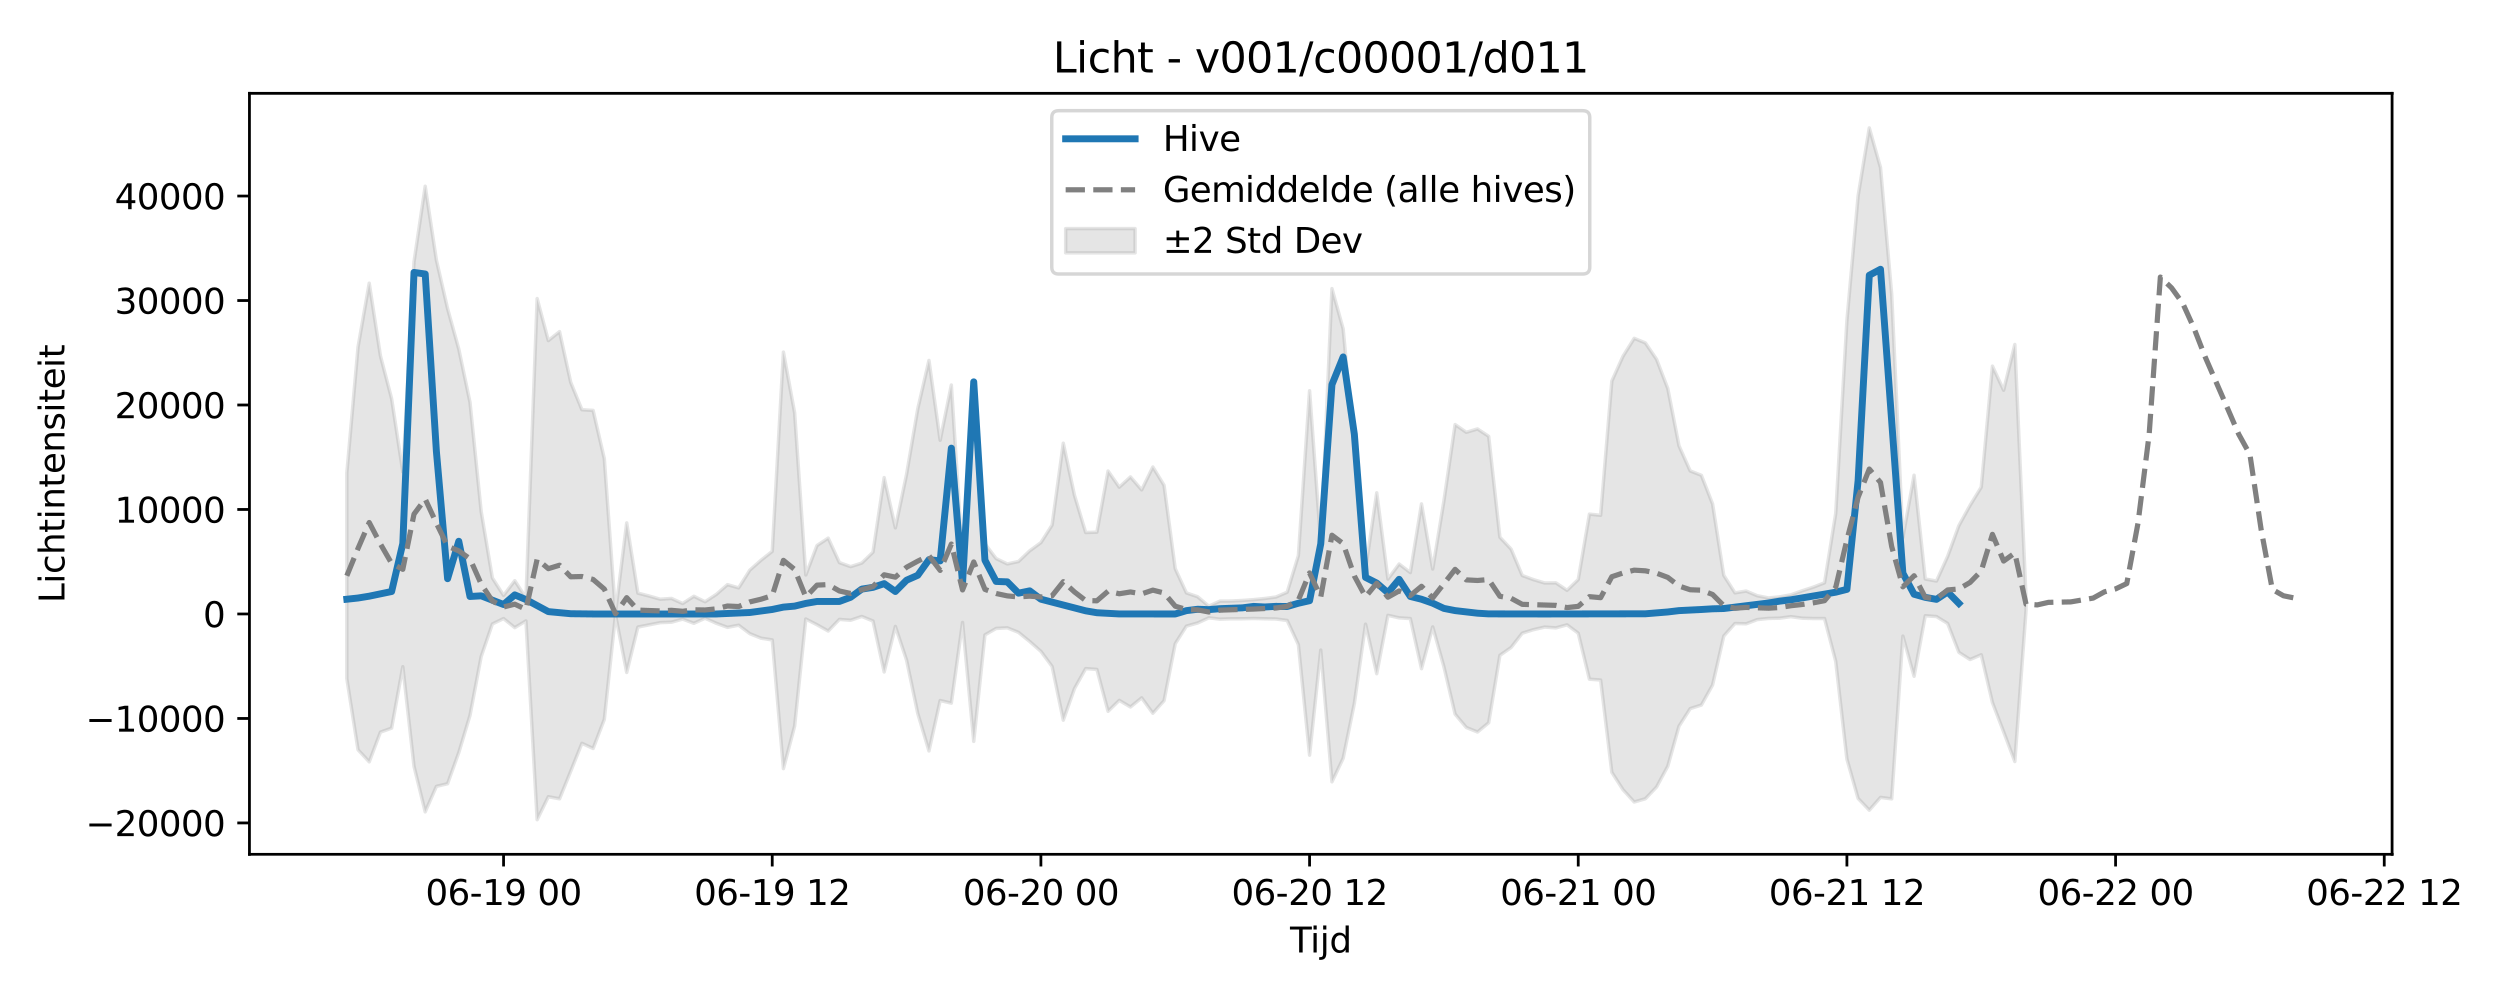 <?xml version="1.0" encoding="utf-8" standalone="no"?>
<!DOCTYPE svg PUBLIC "-//W3C//DTD SVG 1.1//EN"
  "http://www.w3.org/Graphics/SVG/1.1/DTD/svg11.dtd">
<svg xmlns:xlink="http://www.w3.org/1999/xlink" width="720pt" height="288pt" viewBox="0 0 720 288" xmlns="http://www.w3.org/2000/svg" version="1.1">
 <defs>
  <style type="text/css">*{stroke-linejoin: round; stroke-linecap: butt}</style>
 </defs>
 <g id="figure_1">
  <g id="patch_1">
   <path d="M 0 288 
L 720 288 
L 720 0 
L 0 0 
z
" style="fill: #ffffff"/>
  </g>
  <g id="axes_1">
   <g id="patch_2">
    <path d="M 71.84 246.04 
L 688.921 246.04 
L 688.921 26.88 
L 71.84 26.88 
z
" style="fill: #ffffff"/>
   </g>
   <g id="FillBetweenPolyCollection_1">
    <defs>
     <path id="mca51a011b2" d="M 99.889 -151.817 
L 99.889 -92.537 
L 103.113 -72.06 
L 106.337 -68.585 
L 109.561 -77.146 
L 112.785 -78.293 
L 116.009 -95.992 
L 119.233 -67.312 
L 122.457 -54.175 
L 125.681 -61.521 
L 128.905 -62.288 
L 132.129 -71.243 
L 135.354 -81.944 
L 138.578 -98.908 
L 141.802 -108.293 
L 145.026 -109.854 
L 148.25 -107.233 
L 151.474 -109.181 
L 154.698 -51.922 
L 157.922 -58.543 
L 161.146 -57.94 
L 164.37 -65.883 
L 167.594 -73.93 
L 170.818 -72.429 
L 174.042 -80.809 
L 177.266 -110.935 
L 180.49 -94.327 
L 183.714 -107.404 
L 186.938 -108.042 
L 190.162 -108.681 
L 193.386 -108.806 
L 196.61 -109.706 
L 199.834 -108.487 
L 203.058 -109.951 
L 206.282 -108.501 
L 209.506 -107.316 
L 212.73 -107.942 
L 215.954 -105.501 
L 219.179 -104.202 
L 222.403 -103.706 
L 225.627 -66.628 
L 228.851 -78.878 
L 232.075 -109.734 
L 235.299 -108.065 
L 238.523 -106.261 
L 241.747 -109.612 
L 244.971 -109.366 
L 248.195 -110.461 
L 251.419 -109.154 
L 254.643 -94.47 
L 257.867 -107.585 
L 261.091 -97.876 
L 264.315 -82.535 
L 267.539 -71.725 
L 270.763 -86.241 
L 273.987 -85.499 
L 277.211 -108.73 
L 280.435 -74.468 
L 283.659 -105.143 
L 286.883 -107.011 
L 290.107 -107.183 
L 293.331 -105.876 
L 296.555 -103.245 
L 299.779 -100.41 
L 303.003 -96.063 
L 306.228 -80.583 
L 309.452 -89.691 
L 312.676 -95.44 
L 315.9 -95.205 
L 319.124 -83.145 
L 322.348 -86.299 
L 325.572 -84.382 
L 328.796 -87.018 
L 332.02 -82.581 
L 335.244 -86.205 
L 338.468 -102.612 
L 341.692 -107.679 
L 344.916 -108.576 
L 348.14 -110.067 
L 351.364 -109.674 
L 354.588 -109.794 
L 357.812 -109.795 
L 361.036 -109.873 
L 364.26 -109.791 
L 367.484 -109.734 
L 370.708 -109.304 
L 373.932 -102.337 
L 377.156 -70.513 
L 380.38 -100.782 
L 383.604 -62.83 
L 386.828 -69.601 
L 390.052 -85.399 
L 393.277 -108.241 
L 396.501 -93.977 
L 399.725 -110.785 
L 402.949 -110.056 
L 406.173 -109.857 
L 409.397 -95.413 
L 412.621 -107.455 
L 415.845 -95.981 
L 419.069 -82.32 
L 422.293 -78.489 
L 425.517 -77.178 
L 428.741 -79.846 
L 431.965 -99.258 
L 435.189 -101.517 
L 438.413 -105.645 
L 441.637 -106.655 
L 444.861 -107.398 
L 448.085 -107.164 
L 451.309 -108.046 
L 454.533 -105.641 
L 457.757 -92.394 
L 460.981 -92.148 
L 464.205 -65.563 
L 467.429 -60.56 
L 470.653 -57.028 
L 473.877 -57.96 
L 477.101 -61.356 
L 480.326 -67.328 
L 483.55 -78.857 
L 486.774 -83.915 
L 489.998 -84.943 
L 493.222 -90.711 
L 496.446 -104.818 
L 499.67 -108.427 
L 502.894 -108.344 
L 506.118 -109.564 
L 509.342 -109.894 
L 512.566 -109.958 
L 515.79 -110.404 
L 519.014 -109.958 
L 522.238 -109.863 
L 525.462 -109.854 
L 528.686 -97.535 
L 531.91 -69.385 
L 535.134 -58.053 
L 538.358 -54.663 
L 541.582 -58.345 
L 544.806 -57.927 
L 548.03 -104.806 
L 551.254 -93.228 
L 554.478 -110.669 
L 557.702 -110.43 
L 560.926 -108.429 
L 564.151 -100.133 
L 567.375 -98.053 
L 570.599 -99.432 
L 573.823 -85.648 
L 577.047 -77.233 
L 580.271 -68.676 
L 583.495 -112.089 
L 583.495 -115.943 
L 583.495 -115.943 
L 580.271 -188.793 
L 577.047 -175.61 
L 573.823 -182.56 
L 570.599 -147.702 
L 567.375 -142.451 
L 564.151 -136.609 
L 560.926 -127.768 
L 557.702 -120.662 
L 554.478 -121.247 
L 551.254 -151.138 
L 548.03 -133.184 
L 544.806 -203.259 
L 541.582 -239.757 
L 538.358 -251.158 
L 535.134 -231.563 
L 531.91 -195.68 
L 528.686 -140.151 
L 525.462 -120.156 
L 522.238 -118.9 
L 519.014 -117.852 
L 515.79 -116.697 
L 512.566 -116.112 
L 509.342 -115.794 
L 506.118 -116.426 
L 502.894 -117.78 
L 499.67 -117.258 
L 496.446 -122.308 
L 493.222 -142.872 
L 489.998 -151.111 
L 486.774 -152.385 
L 483.55 -159.61 
L 480.326 -176.098 
L 477.101 -184.498 
L 473.877 -189.242 
L 470.653 -190.561 
L 467.429 -185.411 
L 464.205 -178.243 
L 460.981 -139.592 
L 457.757 -139.933 
L 454.533 -121.099 
L 451.309 -117.984 
L 448.085 -120.149 
L 444.861 -120.106 
L 441.637 -121.067 
L 438.413 -122.254 
L 435.189 -129.865 
L 431.965 -133.283 
L 428.741 -162.339 
L 425.517 -164.469 
L 422.293 -163.498 
L 419.069 -165.729 
L 415.845 -143.734 
L 412.621 -124.114 
L 409.397 -142.88 
L 406.173 -123.093 
L 402.949 -125.565 
L 399.725 -121.235 
L 396.501 -146.076 
L 393.277 -123.982 
L 390.052 -158.848 
L 386.828 -193.294 
L 383.604 -204.884 
L 380.38 -131.395 
L 377.156 -175.471 
L 373.932 -128.003 
L 370.708 -117.445 
L 367.484 -116.066 
L 364.26 -115.632 
L 361.036 -115.308 
L 357.812 -115.07 
L 354.588 -114.904 
L 351.364 -114.888 
L 348.14 -113.43 
L 344.916 -116.142 
L 341.692 -117.242 
L 338.468 -124.224 
L 335.244 -148.248 
L 332.02 -153.505 
L 328.796 -146.913 
L 325.572 -150.649 
L 322.348 -147.691 
L 319.124 -152.35 
L 315.9 -134.736 
L 312.676 -134.637 
L 309.452 -145.346 
L 306.228 -160.364 
L 303.003 -136.789 
L 299.779 -131.715 
L 296.555 -129.371 
L 293.331 -126.294 
L 290.107 -125.587 
L 286.883 -127.137 
L 283.659 -131.376 
L 280.435 -177.837 
L 277.211 -127.472 
L 273.987 -177.117 
L 270.763 -161.208 
L 267.539 -184.201 
L 264.315 -170.251 
L 261.091 -151.395 
L 257.867 -135.972 
L 254.643 -150.454 
L 251.419 -128.969 
L 248.195 -125.843 
L 244.971 -124.807 
L 241.747 -125.982 
L 238.523 -133.02 
L 235.299 -130.899 
L 232.075 -122.411 
L 228.851 -169.122 
L 225.627 -186.603 
L 222.403 -129.205 
L 219.179 -126.659 
L 215.954 -123.806 
L 212.73 -118.691 
L 209.506 -119.62 
L 206.282 -116.802 
L 203.058 -114.696 
L 199.834 -116.275 
L 196.61 -114.186 
L 193.386 -115.652 
L 190.162 -115.425 
L 186.938 -116.352 
L 183.714 -117.178 
L 180.49 -137.416 
L 177.266 -111.54 
L 174.042 -155.894 
L 170.818 -169.806 
L 167.594 -169.995 
L 164.37 -177.879 
L 161.146 -192.503 
L 157.922 -189.907 
L 154.698 -202.013 
L 151.474 -115.831 
L 148.25 -120.768 
L 145.026 -116.53 
L 141.802 -121.56 
L 138.578 -140.707 
L 135.354 -172.166 
L 132.129 -187.471 
L 128.905 -199.098 
L 125.681 -213.112 
L 122.457 -234.368 
L 119.233 -212.563 
L 116.009 -152.082 
L 112.785 -173.192 
L 109.561 -185.537 
L 106.337 -206.444 
L 103.113 -188.061 
L 99.889 -151.817 
z
" style="stroke: #808080; stroke-opacity: 0.2"/>
    </defs>
    <g clip-path="url(#pa18695f8af)">
     <use xlink:href="#mca51a011b2" x="0" y="288" style="fill: #808080; fill-opacity: 0.2; stroke: #808080; stroke-opacity: 0.2"/>
    </g>
   </g>
   <g id="matplotlib.axis_1">
    <g id="xtick_1">
     <g id="line2d_1">
      <defs>
       <path id="m1d593b574f" d="M 0 0 
L 0 3.5 
" style="stroke: #000000; stroke-width: 0.8"/>
      </defs>
      <g>
       <use xlink:href="#m1d593b574f" x="145.026" y="246.04" style="stroke: #000000; stroke-width: 0.8"/>
      </g>
     </g>
     <g id="text_1">
      <!-- 06-19 00 -->
      <g transform="translate(122.545 260.638) scale(0.1 -0.1)">
       <defs>
        <path id="DejaVuSans-30" d="M 2034 4250 
Q 1547 4250 1301 3770 
Q 1056 3291 1056 2328 
Q 1056 1369 1301 889 
Q 1547 409 2034 409 
Q 2525 409 2770 889 
Q 3016 1369 3016 2328 
Q 3016 3291 2770 3770 
Q 2525 4250 2034 4250 
z
M 2034 4750 
Q 2819 4750 3233 4129 
Q 3647 3509 3647 2328 
Q 3647 1150 3233 529 
Q 2819 -91 2034 -91 
Q 1250 -91 836 529 
Q 422 1150 422 2328 
Q 422 3509 836 4129 
Q 1250 4750 2034 4750 
z
" transform="scale(0.016)"/>
        <path id="DejaVuSans-36" d="M 2113 2584 
Q 1688 2584 1439 2293 
Q 1191 2003 1191 1497 
Q 1191 994 1439 701 
Q 1688 409 2113 409 
Q 2538 409 2786 701 
Q 3034 994 3034 1497 
Q 3034 2003 2786 2293 
Q 2538 2584 2113 2584 
z
M 3366 4563 
L 3366 3988 
Q 3128 4100 2886 4159 
Q 2644 4219 2406 4219 
Q 1781 4219 1451 3797 
Q 1122 3375 1075 2522 
Q 1259 2794 1537 2939 
Q 1816 3084 2150 3084 
Q 2853 3084 3261 2657 
Q 3669 2231 3669 1497 
Q 3669 778 3244 343 
Q 2819 -91 2113 -91 
Q 1303 -91 875 529 
Q 447 1150 447 2328 
Q 447 3434 972 4092 
Q 1497 4750 2381 4750 
Q 2619 4750 2861 4703 
Q 3103 4656 3366 4563 
z
" transform="scale(0.016)"/>
        <path id="DejaVuSans-2d" d="M 313 2009 
L 1997 2009 
L 1997 1497 
L 313 1497 
L 313 2009 
z
" transform="scale(0.016)"/>
        <path id="DejaVuSans-31" d="M 794 531 
L 1825 531 
L 1825 4091 
L 703 3866 
L 703 4441 
L 1819 4666 
L 2450 4666 
L 2450 531 
L 3481 531 
L 3481 0 
L 794 0 
L 794 531 
z
" transform="scale(0.016)"/>
        <path id="DejaVuSans-39" d="M 703 97 
L 703 672 
Q 941 559 1184 500 
Q 1428 441 1663 441 
Q 2288 441 2617 861 
Q 2947 1281 2994 2138 
Q 2813 1869 2534 1725 
Q 2256 1581 1919 1581 
Q 1219 1581 811 2004 
Q 403 2428 403 3163 
Q 403 3881 828 4315 
Q 1253 4750 1959 4750 
Q 2769 4750 3195 4129 
Q 3622 3509 3622 2328 
Q 3622 1225 3098 567 
Q 2575 -91 1691 -91 
Q 1453 -91 1209 -44 
Q 966 3 703 97 
z
M 1959 2075 
Q 2384 2075 2632 2365 
Q 2881 2656 2881 3163 
Q 2881 3666 2632 3958 
Q 2384 4250 1959 4250 
Q 1534 4250 1286 3958 
Q 1038 3666 1038 3163 
Q 1038 2656 1286 2365 
Q 1534 2075 1959 2075 
z
" transform="scale(0.016)"/>
        <path id="DejaVuSans-20" transform="scale(0.016)"/>
       </defs>
       <use xlink:href="#DejaVuSans-30"/>
       <use xlink:href="#DejaVuSans-36" transform="translate(63.623 0)"/>
       <use xlink:href="#DejaVuSans-2d" transform="translate(127.246 0)"/>
       <use xlink:href="#DejaVuSans-31" transform="translate(163.33 0)"/>
       <use xlink:href="#DejaVuSans-39" transform="translate(226.953 0)"/>
       <use xlink:href="#DejaVuSans-20" transform="translate(290.576 0)"/>
       <use xlink:href="#DejaVuSans-30" transform="translate(322.363 0)"/>
       <use xlink:href="#DejaVuSans-30" transform="translate(385.986 0)"/>
      </g>
     </g>
    </g>
    <g id="xtick_2">
     <g id="line2d_2">
      <g>
       <use xlink:href="#m1d593b574f" x="222.403" y="246.04" style="stroke: #000000; stroke-width: 0.8"/>
      </g>
     </g>
     <g id="text_2">
      <!-- 06-19 12 -->
      <g transform="translate(199.922 260.638) scale(0.1 -0.1)">
       <defs>
        <path id="DejaVuSans-32" d="M 1228 531 
L 3431 531 
L 3431 0 
L 469 0 
L 469 531 
Q 828 903 1448 1529 
Q 2069 2156 2228 2338 
Q 2531 2678 2651 2914 
Q 2772 3150 2772 3378 
Q 2772 3750 2511 3984 
Q 2250 4219 1831 4219 
Q 1534 4219 1204 4116 
Q 875 4013 500 3803 
L 500 4441 
Q 881 4594 1212 4672 
Q 1544 4750 1819 4750 
Q 2544 4750 2975 4387 
Q 3406 4025 3406 3419 
Q 3406 3131 3298 2873 
Q 3191 2616 2906 2266 
Q 2828 2175 2409 1742 
Q 1991 1309 1228 531 
z
" transform="scale(0.016)"/>
       </defs>
       <use xlink:href="#DejaVuSans-30"/>
       <use xlink:href="#DejaVuSans-36" transform="translate(63.623 0)"/>
       <use xlink:href="#DejaVuSans-2d" transform="translate(127.246 0)"/>
       <use xlink:href="#DejaVuSans-31" transform="translate(163.33 0)"/>
       <use xlink:href="#DejaVuSans-39" transform="translate(226.953 0)"/>
       <use xlink:href="#DejaVuSans-20" transform="translate(290.576 0)"/>
       <use xlink:href="#DejaVuSans-31" transform="translate(322.363 0)"/>
       <use xlink:href="#DejaVuSans-32" transform="translate(385.986 0)"/>
      </g>
     </g>
    </g>
    <g id="xtick_3">
     <g id="line2d_3">
      <g>
       <use xlink:href="#m1d593b574f" x="299.779" y="246.04" style="stroke: #000000; stroke-width: 0.8"/>
      </g>
     </g>
     <g id="text_3">
      <!-- 06-20 00 -->
      <g transform="translate(277.299 260.638) scale(0.1 -0.1)">
       <use xlink:href="#DejaVuSans-30"/>
       <use xlink:href="#DejaVuSans-36" transform="translate(63.623 0)"/>
       <use xlink:href="#DejaVuSans-2d" transform="translate(127.246 0)"/>
       <use xlink:href="#DejaVuSans-32" transform="translate(163.33 0)"/>
       <use xlink:href="#DejaVuSans-30" transform="translate(226.953 0)"/>
       <use xlink:href="#DejaVuSans-20" transform="translate(290.576 0)"/>
       <use xlink:href="#DejaVuSans-30" transform="translate(322.363 0)"/>
       <use xlink:href="#DejaVuSans-30" transform="translate(385.986 0)"/>
      </g>
     </g>
    </g>
    <g id="xtick_4">
     <g id="line2d_4">
      <g>
       <use xlink:href="#m1d593b574f" x="377.156" y="246.04" style="stroke: #000000; stroke-width: 0.8"/>
      </g>
     </g>
     <g id="text_4">
      <!-- 06-20 12 -->
      <g transform="translate(354.676 260.638) scale(0.1 -0.1)">
       <use xlink:href="#DejaVuSans-30"/>
       <use xlink:href="#DejaVuSans-36" transform="translate(63.623 0)"/>
       <use xlink:href="#DejaVuSans-2d" transform="translate(127.246 0)"/>
       <use xlink:href="#DejaVuSans-32" transform="translate(163.33 0)"/>
       <use xlink:href="#DejaVuSans-30" transform="translate(226.953 0)"/>
       <use xlink:href="#DejaVuSans-20" transform="translate(290.576 0)"/>
       <use xlink:href="#DejaVuSans-31" transform="translate(322.363 0)"/>
       <use xlink:href="#DejaVuSans-32" transform="translate(385.986 0)"/>
      </g>
     </g>
    </g>
    <g id="xtick_5">
     <g id="line2d_5">
      <g>
       <use xlink:href="#m1d593b574f" x="454.533" y="246.04" style="stroke: #000000; stroke-width: 0.8"/>
      </g>
     </g>
     <g id="text_5">
      <!-- 06-21 00 -->
      <g transform="translate(432.053 260.638) scale(0.1 -0.1)">
       <use xlink:href="#DejaVuSans-30"/>
       <use xlink:href="#DejaVuSans-36" transform="translate(63.623 0)"/>
       <use xlink:href="#DejaVuSans-2d" transform="translate(127.246 0)"/>
       <use xlink:href="#DejaVuSans-32" transform="translate(163.33 0)"/>
       <use xlink:href="#DejaVuSans-31" transform="translate(226.953 0)"/>
       <use xlink:href="#DejaVuSans-20" transform="translate(290.576 0)"/>
       <use xlink:href="#DejaVuSans-30" transform="translate(322.363 0)"/>
       <use xlink:href="#DejaVuSans-30" transform="translate(385.986 0)"/>
      </g>
     </g>
    </g>
    <g id="xtick_6">
     <g id="line2d_6">
      <g>
       <use xlink:href="#m1d593b574f" x="531.91" y="246.04" style="stroke: #000000; stroke-width: 0.8"/>
      </g>
     </g>
     <g id="text_6">
      <!-- 06-21 12 -->
      <g transform="translate(509.43 260.638) scale(0.1 -0.1)">
       <use xlink:href="#DejaVuSans-30"/>
       <use xlink:href="#DejaVuSans-36" transform="translate(63.623 0)"/>
       <use xlink:href="#DejaVuSans-2d" transform="translate(127.246 0)"/>
       <use xlink:href="#DejaVuSans-32" transform="translate(163.33 0)"/>
       <use xlink:href="#DejaVuSans-31" transform="translate(226.953 0)"/>
       <use xlink:href="#DejaVuSans-20" transform="translate(290.576 0)"/>
       <use xlink:href="#DejaVuSans-31" transform="translate(322.363 0)"/>
       <use xlink:href="#DejaVuSans-32" transform="translate(385.986 0)"/>
      </g>
     </g>
    </g>
    <g id="xtick_7">
     <g id="line2d_7">
      <g>
       <use xlink:href="#m1d593b574f" x="609.287" y="246.04" style="stroke: #000000; stroke-width: 0.8"/>
      </g>
     </g>
     <g id="text_7">
      <!-- 06-22 00 -->
      <g transform="translate(586.807 260.638) scale(0.1 -0.1)">
       <use xlink:href="#DejaVuSans-30"/>
       <use xlink:href="#DejaVuSans-36" transform="translate(63.623 0)"/>
       <use xlink:href="#DejaVuSans-2d" transform="translate(127.246 0)"/>
       <use xlink:href="#DejaVuSans-32" transform="translate(163.33 0)"/>
       <use xlink:href="#DejaVuSans-32" transform="translate(226.953 0)"/>
       <use xlink:href="#DejaVuSans-20" transform="translate(290.576 0)"/>
       <use xlink:href="#DejaVuSans-30" transform="translate(322.363 0)"/>
       <use xlink:href="#DejaVuSans-30" transform="translate(385.986 0)"/>
      </g>
     </g>
    </g>
    <g id="xtick_8">
     <g id="line2d_8">
      <g>
       <use xlink:href="#m1d593b574f" x="686.664" y="246.04" style="stroke: #000000; stroke-width: 0.8"/>
      </g>
     </g>
     <g id="text_8">
      <!-- 06-22 12 -->
      <g transform="translate(664.183 260.638) scale(0.1 -0.1)">
       <use xlink:href="#DejaVuSans-30"/>
       <use xlink:href="#DejaVuSans-36" transform="translate(63.623 0)"/>
       <use xlink:href="#DejaVuSans-2d" transform="translate(127.246 0)"/>
       <use xlink:href="#DejaVuSans-32" transform="translate(163.33 0)"/>
       <use xlink:href="#DejaVuSans-32" transform="translate(226.953 0)"/>
       <use xlink:href="#DejaVuSans-20" transform="translate(290.576 0)"/>
       <use xlink:href="#DejaVuSans-31" transform="translate(322.363 0)"/>
       <use xlink:href="#DejaVuSans-32" transform="translate(385.986 0)"/>
      </g>
     </g>
    </g>
    <g id="text_9">
     <!-- Tijd -->
     <g transform="translate(371.53 274.317) scale(0.1 -0.1)">
      <defs>
       <path id="DejaVuSans-54" d="M -19 4666 
L 3928 4666 
L 3928 4134 
L 2272 4134 
L 2272 0 
L 1638 0 
L 1638 4134 
L -19 4134 
L -19 4666 
z
" transform="scale(0.016)"/>
       <path id="DejaVuSans-69" d="M 603 3500 
L 1178 3500 
L 1178 0 
L 603 0 
L 603 3500 
z
M 603 4863 
L 1178 4863 
L 1178 4134 
L 603 4134 
L 603 4863 
z
" transform="scale(0.016)"/>
       <path id="DejaVuSans-6a" d="M 603 3500 
L 1178 3500 
L 1178 -63 
Q 1178 -731 923 -1031 
Q 669 -1331 103 -1331 
L -116 -1331 
L -116 -844 
L 38 -844 
Q 366 -844 484 -692 
Q 603 -541 603 -63 
L 603 3500 
z
M 603 4863 
L 1178 4863 
L 1178 4134 
L 603 4134 
L 603 4863 
z
" transform="scale(0.016)"/>
       <path id="DejaVuSans-64" d="M 2906 2969 
L 2906 4863 
L 3481 4863 
L 3481 0 
L 2906 0 
L 2906 525 
Q 2725 213 2448 61 
Q 2172 -91 1784 -91 
Q 1150 -91 751 415 
Q 353 922 353 1747 
Q 353 2572 751 3078 
Q 1150 3584 1784 3584 
Q 2172 3584 2448 3432 
Q 2725 3281 2906 2969 
z
M 947 1747 
Q 947 1113 1208 752 
Q 1469 391 1925 391 
Q 2381 391 2643 752 
Q 2906 1113 2906 1747 
Q 2906 2381 2643 2742 
Q 2381 3103 1925 3103 
Q 1469 3103 1208 2742 
Q 947 2381 947 1747 
z
" transform="scale(0.016)"/>
      </defs>
      <use xlink:href="#DejaVuSans-54"/>
      <use xlink:href="#DejaVuSans-69" transform="translate(57.959 0)"/>
      <use xlink:href="#DejaVuSans-6a" transform="translate(85.742 0)"/>
      <use xlink:href="#DejaVuSans-64" transform="translate(113.525 0)"/>
     </g>
    </g>
   </g>
   <g id="matplotlib.axis_2">
    <g id="ytick_1">
     <g id="line2d_9">
      <defs>
       <path id="mfb25500967" d="M 0 0 
L -3.5 0 
" style="stroke: #000000; stroke-width: 0.8"/>
      </defs>
      <g>
       <use xlink:href="#mfb25500967" x="71.84" y="237.007" style="stroke: #000000; stroke-width: 0.8"/>
      </g>
     </g>
     <g id="text_10">
      <!-- −20000 -->
      <g transform="translate(24.648 240.806) scale(0.1 -0.1)">
       <defs>
        <path id="DejaVuSans-2212" d="M 678 2272 
L 4684 2272 
L 4684 1741 
L 678 1741 
L 678 2272 
z
" transform="scale(0.016)"/>
       </defs>
       <use xlink:href="#DejaVuSans-2212"/>
       <use xlink:href="#DejaVuSans-32" transform="translate(83.789 0)"/>
       <use xlink:href="#DejaVuSans-30" transform="translate(147.412 0)"/>
       <use xlink:href="#DejaVuSans-30" transform="translate(211.035 0)"/>
       <use xlink:href="#DejaVuSans-30" transform="translate(274.658 0)"/>
       <use xlink:href="#DejaVuSans-30" transform="translate(338.281 0)"/>
      </g>
     </g>
    </g>
    <g id="ytick_2">
     <g id="line2d_10">
      <g>
       <use xlink:href="#mfb25500967" x="71.84" y="206.915" style="stroke: #000000; stroke-width: 0.8"/>
      </g>
     </g>
     <g id="text_11">
      <!-- −10000 -->
      <g transform="translate(24.648 210.715) scale(0.1 -0.1)">
       <use xlink:href="#DejaVuSans-2212"/>
       <use xlink:href="#DejaVuSans-31" transform="translate(83.789 0)"/>
       <use xlink:href="#DejaVuSans-30" transform="translate(147.412 0)"/>
       <use xlink:href="#DejaVuSans-30" transform="translate(211.035 0)"/>
       <use xlink:href="#DejaVuSans-30" transform="translate(274.658 0)"/>
       <use xlink:href="#DejaVuSans-30" transform="translate(338.281 0)"/>
      </g>
     </g>
    </g>
    <g id="ytick_3">
     <g id="line2d_11">
      <g>
       <use xlink:href="#mfb25500967" x="71.84" y="176.824" style="stroke: #000000; stroke-width: 0.8"/>
      </g>
     </g>
     <g id="text_12">
      <!-- 0 -->
      <g transform="translate(58.477 180.623) scale(0.1 -0.1)">
       <use xlink:href="#DejaVuSans-30"/>
      </g>
     </g>
    </g>
    <g id="ytick_4">
     <g id="line2d_12">
      <g>
       <use xlink:href="#mfb25500967" x="71.84" y="146.733" style="stroke: #000000; stroke-width: 0.8"/>
      </g>
     </g>
     <g id="text_13">
      <!-- 10000 -->
      <g transform="translate(33.028 150.532) scale(0.1 -0.1)">
       <use xlink:href="#DejaVuSans-31"/>
       <use xlink:href="#DejaVuSans-30" transform="translate(63.623 0)"/>
       <use xlink:href="#DejaVuSans-30" transform="translate(127.246 0)"/>
       <use xlink:href="#DejaVuSans-30" transform="translate(190.869 0)"/>
       <use xlink:href="#DejaVuSans-30" transform="translate(254.492 0)"/>
      </g>
     </g>
    </g>
    <g id="ytick_5">
     <g id="line2d_13">
      <g>
       <use xlink:href="#mfb25500967" x="71.84" y="116.641" style="stroke: #000000; stroke-width: 0.8"/>
      </g>
     </g>
     <g id="text_14">
      <!-- 20000 -->
      <g transform="translate(33.028 120.44) scale(0.1 -0.1)">
       <use xlink:href="#DejaVuSans-32"/>
       <use xlink:href="#DejaVuSans-30" transform="translate(63.623 0)"/>
       <use xlink:href="#DejaVuSans-30" transform="translate(127.246 0)"/>
       <use xlink:href="#DejaVuSans-30" transform="translate(190.869 0)"/>
       <use xlink:href="#DejaVuSans-30" transform="translate(254.492 0)"/>
      </g>
     </g>
    </g>
    <g id="ytick_6">
     <g id="line2d_14">
      <g>
       <use xlink:href="#mfb25500967" x="71.84" y="86.55" style="stroke: #000000; stroke-width: 0.8"/>
      </g>
     </g>
     <g id="text_15">
      <!-- 30000 -->
      <g transform="translate(33.028 90.349) scale(0.1 -0.1)">
       <defs>
        <path id="DejaVuSans-33" d="M 2597 2516 
Q 3050 2419 3304 2112 
Q 3559 1806 3559 1356 
Q 3559 666 3084 287 
Q 2609 -91 1734 -91 
Q 1441 -91 1130 -33 
Q 819 25 488 141 
L 488 750 
Q 750 597 1062 519 
Q 1375 441 1716 441 
Q 2309 441 2620 675 
Q 2931 909 2931 1356 
Q 2931 1769 2642 2001 
Q 2353 2234 1838 2234 
L 1294 2234 
L 1294 2753 
L 1863 2753 
Q 2328 2753 2575 2939 
Q 2822 3125 2822 3475 
Q 2822 3834 2567 4026 
Q 2313 4219 1838 4219 
Q 1578 4219 1281 4162 
Q 984 4106 628 3988 
L 628 4550 
Q 988 4650 1302 4700 
Q 1616 4750 1894 4750 
Q 2613 4750 3031 4423 
Q 3450 4097 3450 3541 
Q 3450 3153 3228 2886 
Q 3006 2619 2597 2516 
z
" transform="scale(0.016)"/>
       </defs>
       <use xlink:href="#DejaVuSans-33"/>
       <use xlink:href="#DejaVuSans-30" transform="translate(63.623 0)"/>
       <use xlink:href="#DejaVuSans-30" transform="translate(127.246 0)"/>
       <use xlink:href="#DejaVuSans-30" transform="translate(190.869 0)"/>
       <use xlink:href="#DejaVuSans-30" transform="translate(254.492 0)"/>
      </g>
     </g>
    </g>
    <g id="ytick_7">
     <g id="line2d_15">
      <g>
       <use xlink:href="#mfb25500967" x="71.84" y="56.458" style="stroke: #000000; stroke-width: 0.8"/>
      </g>
     </g>
     <g id="text_16">
      <!-- 40000 -->
      <g transform="translate(33.028 60.258) scale(0.1 -0.1)">
       <defs>
        <path id="DejaVuSans-34" d="M 2419 4116 
L 825 1625 
L 2419 1625 
L 2419 4116 
z
M 2253 4666 
L 3047 4666 
L 3047 1625 
L 3713 1625 
L 3713 1100 
L 3047 1100 
L 3047 0 
L 2419 0 
L 2419 1100 
L 313 1100 
L 313 1709 
L 2253 4666 
z
" transform="scale(0.016)"/>
       </defs>
       <use xlink:href="#DejaVuSans-34"/>
       <use xlink:href="#DejaVuSans-30" transform="translate(63.623 0)"/>
       <use xlink:href="#DejaVuSans-30" transform="translate(127.246 0)"/>
       <use xlink:href="#DejaVuSans-30" transform="translate(190.869 0)"/>
       <use xlink:href="#DejaVuSans-30" transform="translate(254.492 0)"/>
      </g>
     </g>
    </g>
    <g id="text_17">
     <!-- Lichtintensiteit -->
     <g transform="translate(18.568 173.656) rotate(-90) scale(0.1 -0.1)">
      <defs>
       <path id="DejaVuSans-4c" d="M 628 4666 
L 1259 4666 
L 1259 531 
L 3531 531 
L 3531 0 
L 628 0 
L 628 4666 
z
" transform="scale(0.016)"/>
       <path id="DejaVuSans-63" d="M 3122 3366 
L 3122 2828 
Q 2878 2963 2633 3030 
Q 2388 3097 2138 3097 
Q 1578 3097 1268 2742 
Q 959 2388 959 1747 
Q 959 1106 1268 751 
Q 1578 397 2138 397 
Q 2388 397 2633 464 
Q 2878 531 3122 666 
L 3122 134 
Q 2881 22 2623 -34 
Q 2366 -91 2075 -91 
Q 1284 -91 818 406 
Q 353 903 353 1747 
Q 353 2603 823 3093 
Q 1294 3584 2113 3584 
Q 2378 3584 2631 3529 
Q 2884 3475 3122 3366 
z
" transform="scale(0.016)"/>
       <path id="DejaVuSans-68" d="M 3513 2113 
L 3513 0 
L 2938 0 
L 2938 2094 
Q 2938 2591 2744 2837 
Q 2550 3084 2163 3084 
Q 1697 3084 1428 2787 
Q 1159 2491 1159 1978 
L 1159 0 
L 581 0 
L 581 4863 
L 1159 4863 
L 1159 2956 
Q 1366 3272 1645 3428 
Q 1925 3584 2291 3584 
Q 2894 3584 3203 3211 
Q 3513 2838 3513 2113 
z
" transform="scale(0.016)"/>
       <path id="DejaVuSans-74" d="M 1172 4494 
L 1172 3500 
L 2356 3500 
L 2356 3053 
L 1172 3053 
L 1172 1153 
Q 1172 725 1289 603 
Q 1406 481 1766 481 
L 2356 481 
L 2356 0 
L 1766 0 
Q 1100 0 847 248 
Q 594 497 594 1153 
L 594 3053 
L 172 3053 
L 172 3500 
L 594 3500 
L 594 4494 
L 1172 4494 
z
" transform="scale(0.016)"/>
       <path id="DejaVuSans-6e" d="M 3513 2113 
L 3513 0 
L 2938 0 
L 2938 2094 
Q 2938 2591 2744 2837 
Q 2550 3084 2163 3084 
Q 1697 3084 1428 2787 
Q 1159 2491 1159 1978 
L 1159 0 
L 581 0 
L 581 3500 
L 1159 3500 
L 1159 2956 
Q 1366 3272 1645 3428 
Q 1925 3584 2291 3584 
Q 2894 3584 3203 3211 
Q 3513 2838 3513 2113 
z
" transform="scale(0.016)"/>
       <path id="DejaVuSans-65" d="M 3597 1894 
L 3597 1613 
L 953 1613 
Q 991 1019 1311 708 
Q 1631 397 2203 397 
Q 2534 397 2845 478 
Q 3156 559 3463 722 
L 3463 178 
Q 3153 47 2828 -22 
Q 2503 -91 2169 -91 
Q 1331 -91 842 396 
Q 353 884 353 1716 
Q 353 2575 817 3079 
Q 1281 3584 2069 3584 
Q 2775 3584 3186 3129 
Q 3597 2675 3597 1894 
z
M 3022 2063 
Q 3016 2534 2758 2815 
Q 2500 3097 2075 3097 
Q 1594 3097 1305 2825 
Q 1016 2553 972 2059 
L 3022 2063 
z
" transform="scale(0.016)"/>
       <path id="DejaVuSans-73" d="M 2834 3397 
L 2834 2853 
Q 2591 2978 2328 3040 
Q 2066 3103 1784 3103 
Q 1356 3103 1142 2972 
Q 928 2841 928 2578 
Q 928 2378 1081 2264 
Q 1234 2150 1697 2047 
L 1894 2003 
Q 2506 1872 2764 1633 
Q 3022 1394 3022 966 
Q 3022 478 2636 193 
Q 2250 -91 1575 -91 
Q 1294 -91 989 -36 
Q 684 19 347 128 
L 347 722 
Q 666 556 975 473 
Q 1284 391 1588 391 
Q 1994 391 2212 530 
Q 2431 669 2431 922 
Q 2431 1156 2273 1281 
Q 2116 1406 1581 1522 
L 1381 1569 
Q 847 1681 609 1914 
Q 372 2147 372 2553 
Q 372 3047 722 3315 
Q 1072 3584 1716 3584 
Q 2034 3584 2315 3537 
Q 2597 3491 2834 3397 
z
" transform="scale(0.016)"/>
      </defs>
      <use xlink:href="#DejaVuSans-4c"/>
      <use xlink:href="#DejaVuSans-69" transform="translate(55.713 0)"/>
      <use xlink:href="#DejaVuSans-63" transform="translate(83.496 0)"/>
      <use xlink:href="#DejaVuSans-68" transform="translate(138.477 0)"/>
      <use xlink:href="#DejaVuSans-74" transform="translate(201.855 0)"/>
      <use xlink:href="#DejaVuSans-69" transform="translate(241.064 0)"/>
      <use xlink:href="#DejaVuSans-6e" transform="translate(268.848 0)"/>
      <use xlink:href="#DejaVuSans-74" transform="translate(332.227 0)"/>
      <use xlink:href="#DejaVuSans-65" transform="translate(371.436 0)"/>
      <use xlink:href="#DejaVuSans-6e" transform="translate(432.959 0)"/>
      <use xlink:href="#DejaVuSans-73" transform="translate(496.338 0)"/>
      <use xlink:href="#DejaVuSans-69" transform="translate(548.438 0)"/>
      <use xlink:href="#DejaVuSans-74" transform="translate(576.221 0)"/>
      <use xlink:href="#DejaVuSans-65" transform="translate(615.43 0)"/>
      <use xlink:href="#DejaVuSans-69" transform="translate(676.953 0)"/>
      <use xlink:href="#DejaVuSans-74" transform="translate(704.736 0)"/>
     </g>
    </g>
   </g>
   <g id="line2d_16">
    <path d="M 99.889 172.576 
L 103.113 172.229 
L 106.337 171.701 
L 112.785 170.357 
L 116.009 156.522 
L 119.233 78.462 
L 122.457 78.912 
L 125.681 129.999 
L 128.905 166.66 
L 132.129 155.89 
L 135.354 171.791 
L 138.578 171.596 
L 145.026 174.101 
L 148.25 171.327 
L 151.474 172.674 
L 157.922 176.146 
L 164.37 176.751 
L 170.818 176.824 
L 206.282 176.824 
L 215.954 176.4 
L 222.403 175.528 
L 225.627 174.848 
L 228.851 174.563 
L 232.075 173.782 
L 235.299 173.223 
L 241.747 173.218 
L 244.971 172.016 
L 248.195 169.662 
L 251.419 169.161 
L 254.643 168.087 
L 257.867 170.351 
L 261.091 167.103 
L 264.315 165.68 
L 267.539 161.182 
L 270.763 161.535 
L 273.987 129.069 
L 277.211 167.968 
L 280.435 109.977 
L 283.659 161.324 
L 286.883 167.452 
L 290.107 167.573 
L 293.331 170.832 
L 296.555 170.167 
L 299.779 172.569 
L 312.676 175.916 
L 315.9 176.467 
L 322.348 176.815 
L 338.468 176.824 
L 341.692 175.861 
L 344.916 175.465 
L 348.14 175.574 
L 351.364 175.298 
L 357.812 175.062 
L 361.036 174.647 
L 364.26 174.812 
L 367.484 174.631 
L 370.708 174.679 
L 373.932 173.733 
L 377.156 172.999 
L 380.38 156.606 
L 383.604 110.763 
L 386.828 102.803 
L 390.052 125.071 
L 393.277 166.288 
L 396.501 167.926 
L 399.725 170.715 
L 402.949 166.847 
L 406.173 171.779 
L 409.397 172.585 
L 412.621 173.72 
L 415.845 175.221 
L 419.069 175.854 
L 425.517 176.601 
L 428.741 176.797 
L 444.861 176.824 
L 473.877 176.772 
L 480.326 176.245 
L 483.55 175.858 
L 489.998 175.536 
L 493.222 175.336 
L 496.446 175.252 
L 509.342 173.662 
L 512.566 173.128 
L 515.79 172.743 
L 525.462 171.113 
L 528.686 170.551 
L 531.91 169.735 
L 535.134 138.42 
L 538.358 79.273 
L 541.582 77.552 
L 548.03 165.087 
L 551.254 171.147 
L 554.478 172.043 
L 557.702 172.613 
L 560.926 170.485 
L 564.151 173.772 
L 564.151 173.772 
" clip-path="url(#pa18695f8af)" style="fill: none; stroke: #1f77b4; stroke-width: 2; stroke-linecap: square"/>
   </g>
   <g id="line2d_17">
    <path d="M 99.889 165.823 
L 103.113 157.94 
L 106.337 150.486 
L 109.561 156.658 
L 112.785 162.258 
L 116.009 163.963 
L 119.233 148.062 
L 122.457 143.728 
L 125.681 150.684 
L 128.905 157.307 
L 132.129 158.643 
L 135.354 160.945 
L 138.578 168.192 
L 141.802 173.074 
L 145.026 174.808 
L 148.25 174 
L 151.474 175.494 
L 154.698 161.032 
L 157.922 163.775 
L 161.146 162.778 
L 164.37 166.119 
L 167.594 166.037 
L 170.818 166.883 
L 174.042 169.649 
L 177.266 176.762 
L 180.49 172.129 
L 183.714 175.709 
L 190.162 175.947 
L 193.386 175.771 
L 196.61 176.054 
L 199.834 175.619 
L 203.058 175.677 
L 206.282 175.348 
L 209.506 174.532 
L 212.73 174.683 
L 215.954 173.346 
L 219.179 172.569 
L 222.403 171.544 
L 225.627 161.384 
L 228.851 164 
L 232.075 171.928 
L 235.299 168.518 
L 238.523 168.36 
L 241.747 170.203 
L 244.971 170.914 
L 248.195 169.848 
L 251.419 168.938 
L 254.643 165.538 
L 257.867 166.221 
L 261.091 163.365 
L 264.315 161.607 
L 267.539 160.037 
L 270.763 164.276 
L 273.987 156.692 
L 277.211 169.899 
L 280.435 161.847 
L 283.659 169.74 
L 286.883 170.926 
L 290.107 171.615 
L 293.331 171.915 
L 296.555 171.692 
L 299.779 171.937 
L 303.003 171.574 
L 306.228 167.526 
L 309.452 170.481 
L 312.676 172.961 
L 315.9 173.029 
L 319.124 170.253 
L 322.348 171.005 
L 325.572 170.485 
L 328.796 171.034 
L 332.02 169.957 
L 335.244 170.774 
L 338.468 174.582 
L 341.692 175.539 
L 344.916 175.641 
L 348.14 176.252 
L 351.364 175.719 
L 361.036 175.409 
L 367.484 175.1 
L 370.708 174.625 
L 373.932 172.83 
L 377.156 165.008 
L 380.38 171.912 
L 383.604 154.143 
L 386.828 156.553 
L 390.052 165.877 
L 393.277 171.888 
L 396.501 167.973 
L 399.725 171.99 
L 402.949 170.189 
L 406.173 171.525 
L 409.397 168.854 
L 412.621 172.215 
L 419.069 163.975 
L 422.293 167.006 
L 425.517 167.177 
L 428.741 166.907 
L 431.965 171.73 
L 435.189 172.309 
L 438.413 174.051 
L 448.085 174.344 
L 451.309 174.985 
L 454.533 174.63 
L 457.757 171.836 
L 460.981 172.13 
L 464.205 166.097 
L 467.429 165.015 
L 470.653 164.205 
L 473.877 164.399 
L 477.101 165.073 
L 480.326 166.287 
L 483.55 168.767 
L 486.774 169.85 
L 489.998 169.973 
L 493.222 171.209 
L 496.446 174.437 
L 499.67 175.158 
L 502.894 174.938 
L 509.342 175.156 
L 512.566 174.965 
L 515.79 174.45 
L 519.014 174.095 
L 522.238 173.618 
L 525.462 172.995 
L 528.686 169.157 
L 531.91 155.468 
L 535.134 143.192 
L 538.358 135.089 
L 541.582 138.949 
L 544.806 157.407 
L 548.03 169.005 
L 551.254 165.817 
L 554.478 172.042 
L 557.702 172.454 
L 560.926 169.901 
L 564.151 169.629 
L 567.375 167.748 
L 570.599 164.433 
L 573.823 153.896 
L 577.047 161.579 
L 580.271 159.266 
L 583.495 173.984 
L 586.719 174.213 
L 589.943 173.481 
L 596.391 173.345 
L 602.839 172.244 
L 606.063 170.455 
L 609.287 169.603 
L 612.511 168.062 
L 615.735 150.723 
L 618.959 125.096 
L 622.183 79.801 
L 625.407 82.903 
L 628.631 87.37 
L 631.855 94.484 
L 635.079 102.767 
L 641.527 117.587 
L 644.751 125.054 
L 647.975 130.891 
L 651.2 152.46 
L 654.424 169.75 
L 657.648 171.584 
L 660.872 172.248 
L 660.872 172.248 
" clip-path="url(#pa18695f8af)" style="fill: none; stroke-dasharray: 5.55,2.4; stroke-dashoffset: 0; stroke: #808080; stroke-width: 1.5"/>
   </g>
   <g id="patch_3">
    <path d="M 71.84 246.04 
L 71.84 26.88 
" style="fill: none; stroke: #000000; stroke-width: 0.8; stroke-linejoin: miter; stroke-linecap: square"/>
   </g>
   <g id="patch_4">
    <path d="M 688.921 246.04 
L 688.921 26.88 
" style="fill: none; stroke: #000000; stroke-width: 0.8; stroke-linejoin: miter; stroke-linecap: square"/>
   </g>
   <g id="patch_5">
    <path d="M 71.84 246.04 
L 688.921 246.04 
" style="fill: none; stroke: #000000; stroke-width: 0.8; stroke-linejoin: miter; stroke-linecap: square"/>
   </g>
   <g id="patch_6">
    <path d="M 71.84 26.88 
L 688.921 26.88 
" style="fill: none; stroke: #000000; stroke-width: 0.8; stroke-linejoin: miter; stroke-linecap: square"/>
   </g>
   <g id="text_18">
    <!-- Licht - v001/c00001/d011 -->
    <g transform="translate(303.244 20.88) scale(0.12 -0.12)">
     <defs>
      <path id="DejaVuSans-76" d="M 191 3500 
L 800 3500 
L 1894 563 
L 2988 3500 
L 3597 3500 
L 2284 0 
L 1503 0 
L 191 3500 
z
" transform="scale(0.016)"/>
      <path id="DejaVuSans-2f" d="M 1625 4666 
L 2156 4666 
L 531 -594 
L 0 -594 
L 1625 4666 
z
" transform="scale(0.016)"/>
     </defs>
     <use xlink:href="#DejaVuSans-4c"/>
     <use xlink:href="#DejaVuSans-69" transform="translate(55.713 0)"/>
     <use xlink:href="#DejaVuSans-63" transform="translate(83.496 0)"/>
     <use xlink:href="#DejaVuSans-68" transform="translate(138.477 0)"/>
     <use xlink:href="#DejaVuSans-74" transform="translate(201.855 0)"/>
     <use xlink:href="#DejaVuSans-20" transform="translate(241.064 0)"/>
     <use xlink:href="#DejaVuSans-2d" transform="translate(272.852 0)"/>
     <use xlink:href="#DejaVuSans-20" transform="translate(308.936 0)"/>
     <use xlink:href="#DejaVuSans-76" transform="translate(340.723 0)"/>
     <use xlink:href="#DejaVuSans-30" transform="translate(399.902 0)"/>
     <use xlink:href="#DejaVuSans-30" transform="translate(463.525 0)"/>
     <use xlink:href="#DejaVuSans-31" transform="translate(527.148 0)"/>
     <use xlink:href="#DejaVuSans-2f" transform="translate(590.771 0)"/>
     <use xlink:href="#DejaVuSans-63" transform="translate(624.463 0)"/>
     <use xlink:href="#DejaVuSans-30" transform="translate(679.443 0)"/>
     <use xlink:href="#DejaVuSans-30" transform="translate(743.066 0)"/>
     <use xlink:href="#DejaVuSans-30" transform="translate(806.689 0)"/>
     <use xlink:href="#DejaVuSans-30" transform="translate(870.312 0)"/>
     <use xlink:href="#DejaVuSans-31" transform="translate(933.936 0)"/>
     <use xlink:href="#DejaVuSans-2f" transform="translate(997.559 0)"/>
     <use xlink:href="#DejaVuSans-64" transform="translate(1031.25 0)"/>
     <use xlink:href="#DejaVuSans-30" transform="translate(1094.727 0)"/>
     <use xlink:href="#DejaVuSans-31" transform="translate(1158.35 0)"/>
     <use xlink:href="#DejaVuSans-31" transform="translate(1221.973 0)"/>
    </g>
   </g>
   <g id="legend_1">
    <g id="patch_7">
     <path d="M 304.909 78.914 
L 455.852 78.914 
Q 457.852 78.914 457.852 76.914 
L 457.852 33.88 
Q 457.852 31.88 455.852 31.88 
L 304.909 31.88 
Q 302.909 31.88 302.909 33.88 
L 302.909 76.914 
Q 302.909 78.914 304.909 78.914 
z
" style="fill: #ffffff; opacity: 0.8; stroke: #cccccc; stroke-linejoin: miter"/>
    </g>
    <g id="line2d_18">
     <path d="M 306.909 39.978 
L 316.909 39.978 
L 326.909 39.978 
" style="fill: none; stroke: #1f77b4; stroke-width: 2; stroke-linecap: square"/>
    </g>
    <g id="text_19">
     <!-- Hive -->
     <g transform="translate(334.909 43.478) scale(0.1 -0.1)">
      <defs>
       <path id="DejaVuSans-48" d="M 628 4666 
L 1259 4666 
L 1259 2753 
L 3553 2753 
L 3553 4666 
L 4184 4666 
L 4184 0 
L 3553 0 
L 3553 2222 
L 1259 2222 
L 1259 0 
L 628 0 
L 628 4666 
z
" transform="scale(0.016)"/>
      </defs>
      <use xlink:href="#DejaVuSans-48"/>
      <use xlink:href="#DejaVuSans-69" transform="translate(75.195 0)"/>
      <use xlink:href="#DejaVuSans-76" transform="translate(102.979 0)"/>
      <use xlink:href="#DejaVuSans-65" transform="translate(162.158 0)"/>
     </g>
    </g>
    <g id="line2d_19">
     <path d="M 306.909 54.657 
L 316.909 54.657 
L 326.909 54.657 
" style="fill: none; stroke-dasharray: 5.55,2.4; stroke-dashoffset: 0; stroke: #808080; stroke-width: 1.5"/>
    </g>
    <g id="text_20">
     <!-- Gemiddelde (alle hives) -->
     <g transform="translate(334.909 58.157) scale(0.1 -0.1)">
      <defs>
       <path id="DejaVuSans-47" d="M 3809 666 
L 3809 1919 
L 2778 1919 
L 2778 2438 
L 4434 2438 
L 4434 434 
Q 4069 175 3628 42 
Q 3188 -91 2688 -91 
Q 1594 -91 976 548 
Q 359 1188 359 2328 
Q 359 3472 976 4111 
Q 1594 4750 2688 4750 
Q 3144 4750 3555 4637 
Q 3966 4525 4313 4306 
L 4313 3634 
Q 3963 3931 3569 4081 
Q 3175 4231 2741 4231 
Q 1884 4231 1454 3753 
Q 1025 3275 1025 2328 
Q 1025 1384 1454 906 
Q 1884 428 2741 428 
Q 3075 428 3337 486 
Q 3600 544 3809 666 
z
" transform="scale(0.016)"/>
       <path id="DejaVuSans-6d" d="M 3328 2828 
Q 3544 3216 3844 3400 
Q 4144 3584 4550 3584 
Q 5097 3584 5394 3201 
Q 5691 2819 5691 2113 
L 5691 0 
L 5113 0 
L 5113 2094 
Q 5113 2597 4934 2840 
Q 4756 3084 4391 3084 
Q 3944 3084 3684 2787 
Q 3425 2491 3425 1978 
L 3425 0 
L 2847 0 
L 2847 2094 
Q 2847 2600 2669 2842 
Q 2491 3084 2119 3084 
Q 1678 3084 1418 2786 
Q 1159 2488 1159 1978 
L 1159 0 
L 581 0 
L 581 3500 
L 1159 3500 
L 1159 2956 
Q 1356 3278 1631 3431 
Q 1906 3584 2284 3584 
Q 2666 3584 2933 3390 
Q 3200 3197 3328 2828 
z
" transform="scale(0.016)"/>
       <path id="DejaVuSans-6c" d="M 603 4863 
L 1178 4863 
L 1178 0 
L 603 0 
L 603 4863 
z
" transform="scale(0.016)"/>
       <path id="DejaVuSans-28" d="M 1984 4856 
Q 1566 4138 1362 3434 
Q 1159 2731 1159 2009 
Q 1159 1288 1364 580 
Q 1569 -128 1984 -844 
L 1484 -844 
Q 1016 -109 783 600 
Q 550 1309 550 2009 
Q 550 2706 781 3412 
Q 1013 4119 1484 4856 
L 1984 4856 
z
" transform="scale(0.016)"/>
       <path id="DejaVuSans-61" d="M 2194 1759 
Q 1497 1759 1228 1600 
Q 959 1441 959 1056 
Q 959 750 1161 570 
Q 1363 391 1709 391 
Q 2188 391 2477 730 
Q 2766 1069 2766 1631 
L 2766 1759 
L 2194 1759 
z
M 3341 1997 
L 3341 0 
L 2766 0 
L 2766 531 
Q 2569 213 2275 61 
Q 1981 -91 1556 -91 
Q 1019 -91 701 211 
Q 384 513 384 1019 
Q 384 1609 779 1909 
Q 1175 2209 1959 2209 
L 2766 2209 
L 2766 2266 
Q 2766 2663 2505 2880 
Q 2244 3097 1772 3097 
Q 1472 3097 1187 3025 
Q 903 2953 641 2809 
L 641 3341 
Q 956 3463 1253 3523 
Q 1550 3584 1831 3584 
Q 2591 3584 2966 3190 
Q 3341 2797 3341 1997 
z
" transform="scale(0.016)"/>
       <path id="DejaVuSans-29" d="M 513 4856 
L 1013 4856 
Q 1481 4119 1714 3412 
Q 1947 2706 1947 2009 
Q 1947 1309 1714 600 
Q 1481 -109 1013 -844 
L 513 -844 
Q 928 -128 1133 580 
Q 1338 1288 1338 2009 
Q 1338 2731 1133 3434 
Q 928 4138 513 4856 
z
" transform="scale(0.016)"/>
      </defs>
      <use xlink:href="#DejaVuSans-47"/>
      <use xlink:href="#DejaVuSans-65" transform="translate(77.49 0)"/>
      <use xlink:href="#DejaVuSans-6d" transform="translate(139.014 0)"/>
      <use xlink:href="#DejaVuSans-69" transform="translate(236.426 0)"/>
      <use xlink:href="#DejaVuSans-64" transform="translate(264.209 0)"/>
      <use xlink:href="#DejaVuSans-64" transform="translate(327.686 0)"/>
      <use xlink:href="#DejaVuSans-65" transform="translate(391.162 0)"/>
      <use xlink:href="#DejaVuSans-6c" transform="translate(452.686 0)"/>
      <use xlink:href="#DejaVuSans-64" transform="translate(480.469 0)"/>
      <use xlink:href="#DejaVuSans-65" transform="translate(543.945 0)"/>
      <use xlink:href="#DejaVuSans-20" transform="translate(605.469 0)"/>
      <use xlink:href="#DejaVuSans-28" transform="translate(637.256 0)"/>
      <use xlink:href="#DejaVuSans-61" transform="translate(676.27 0)"/>
      <use xlink:href="#DejaVuSans-6c" transform="translate(737.549 0)"/>
      <use xlink:href="#DejaVuSans-6c" transform="translate(765.332 0)"/>
      <use xlink:href="#DejaVuSans-65" transform="translate(793.115 0)"/>
      <use xlink:href="#DejaVuSans-20" transform="translate(854.639 0)"/>
      <use xlink:href="#DejaVuSans-68" transform="translate(886.426 0)"/>
      <use xlink:href="#DejaVuSans-69" transform="translate(949.805 0)"/>
      <use xlink:href="#DejaVuSans-76" transform="translate(977.588 0)"/>
      <use xlink:href="#DejaVuSans-65" transform="translate(1036.768 0)"/>
      <use xlink:href="#DejaVuSans-73" transform="translate(1098.291 0)"/>
      <use xlink:href="#DejaVuSans-29" transform="translate(1150.391 0)"/>
     </g>
    </g>
    <g id="patch_8">
     <path d="M 306.909 72.835 
L 326.909 72.835 
L 326.909 65.835 
L 306.909 65.835 
z
" style="fill: #808080; fill-opacity: 0.2; stroke: #808080; stroke-opacity: 0.2; stroke-linejoin: miter"/>
    </g>
    <g id="text_21">
     <!-- ±2 Std Dev -->
     <g transform="translate(334.909 72.835) scale(0.1 -0.1)">
      <defs>
       <path id="DejaVuSans-b1" d="M 2944 4013 
L 2944 2803 
L 4684 2803 
L 4684 2272 
L 2944 2272 
L 2944 1063 
L 2419 1063 
L 2419 2272 
L 678 2272 
L 678 2803 
L 2419 2803 
L 2419 4013 
L 2944 4013 
z
M 678 531 
L 4684 531 
L 4684 0 
L 678 0 
L 678 531 
z
" transform="scale(0.016)"/>
       <path id="DejaVuSans-53" d="M 3425 4513 
L 3425 3897 
Q 3066 4069 2747 4153 
Q 2428 4238 2131 4238 
Q 1616 4238 1336 4038 
Q 1056 3838 1056 3469 
Q 1056 3159 1242 3001 
Q 1428 2844 1947 2747 
L 2328 2669 
Q 3034 2534 3370 2195 
Q 3706 1856 3706 1288 
Q 3706 609 3251 259 
Q 2797 -91 1919 -91 
Q 1588 -91 1214 -16 
Q 841 59 441 206 
L 441 856 
Q 825 641 1194 531 
Q 1563 422 1919 422 
Q 2459 422 2753 634 
Q 3047 847 3047 1241 
Q 3047 1584 2836 1778 
Q 2625 1972 2144 2069 
L 1759 2144 
Q 1053 2284 737 2584 
Q 422 2884 422 3419 
Q 422 4038 858 4394 
Q 1294 4750 2059 4750 
Q 2388 4750 2728 4690 
Q 3069 4631 3425 4513 
z
" transform="scale(0.016)"/>
       <path id="DejaVuSans-44" d="M 1259 4147 
L 1259 519 
L 2022 519 
Q 2988 519 3436 956 
Q 3884 1394 3884 2338 
Q 3884 3275 3436 3711 
Q 2988 4147 2022 4147 
L 1259 4147 
z
M 628 4666 
L 1925 4666 
Q 3281 4666 3915 4102 
Q 4550 3538 4550 2338 
Q 4550 1131 3912 565 
Q 3275 0 1925 0 
L 628 0 
L 628 4666 
z
" transform="scale(0.016)"/>
      </defs>
      <use xlink:href="#DejaVuSans-b1"/>
      <use xlink:href="#DejaVuSans-32" transform="translate(83.789 0)"/>
      <use xlink:href="#DejaVuSans-20" transform="translate(147.412 0)"/>
      <use xlink:href="#DejaVuSans-53" transform="translate(179.199 0)"/>
      <use xlink:href="#DejaVuSans-74" transform="translate(242.676 0)"/>
      <use xlink:href="#DejaVuSans-64" transform="translate(281.885 0)"/>
      <use xlink:href="#DejaVuSans-20" transform="translate(345.361 0)"/>
      <use xlink:href="#DejaVuSans-44" transform="translate(377.148 0)"/>
      <use xlink:href="#DejaVuSans-65" transform="translate(454.15 0)"/>
      <use xlink:href="#DejaVuSans-76" transform="translate(515.674 0)"/>
     </g>
    </g>
   </g>
  </g>
 </g>
 <defs>
  <clipPath id="pa18695f8af">
   <rect x="71.84" y="26.88" width="617.081" height="219.16"/>
  </clipPath>
 </defs>
</svg>
